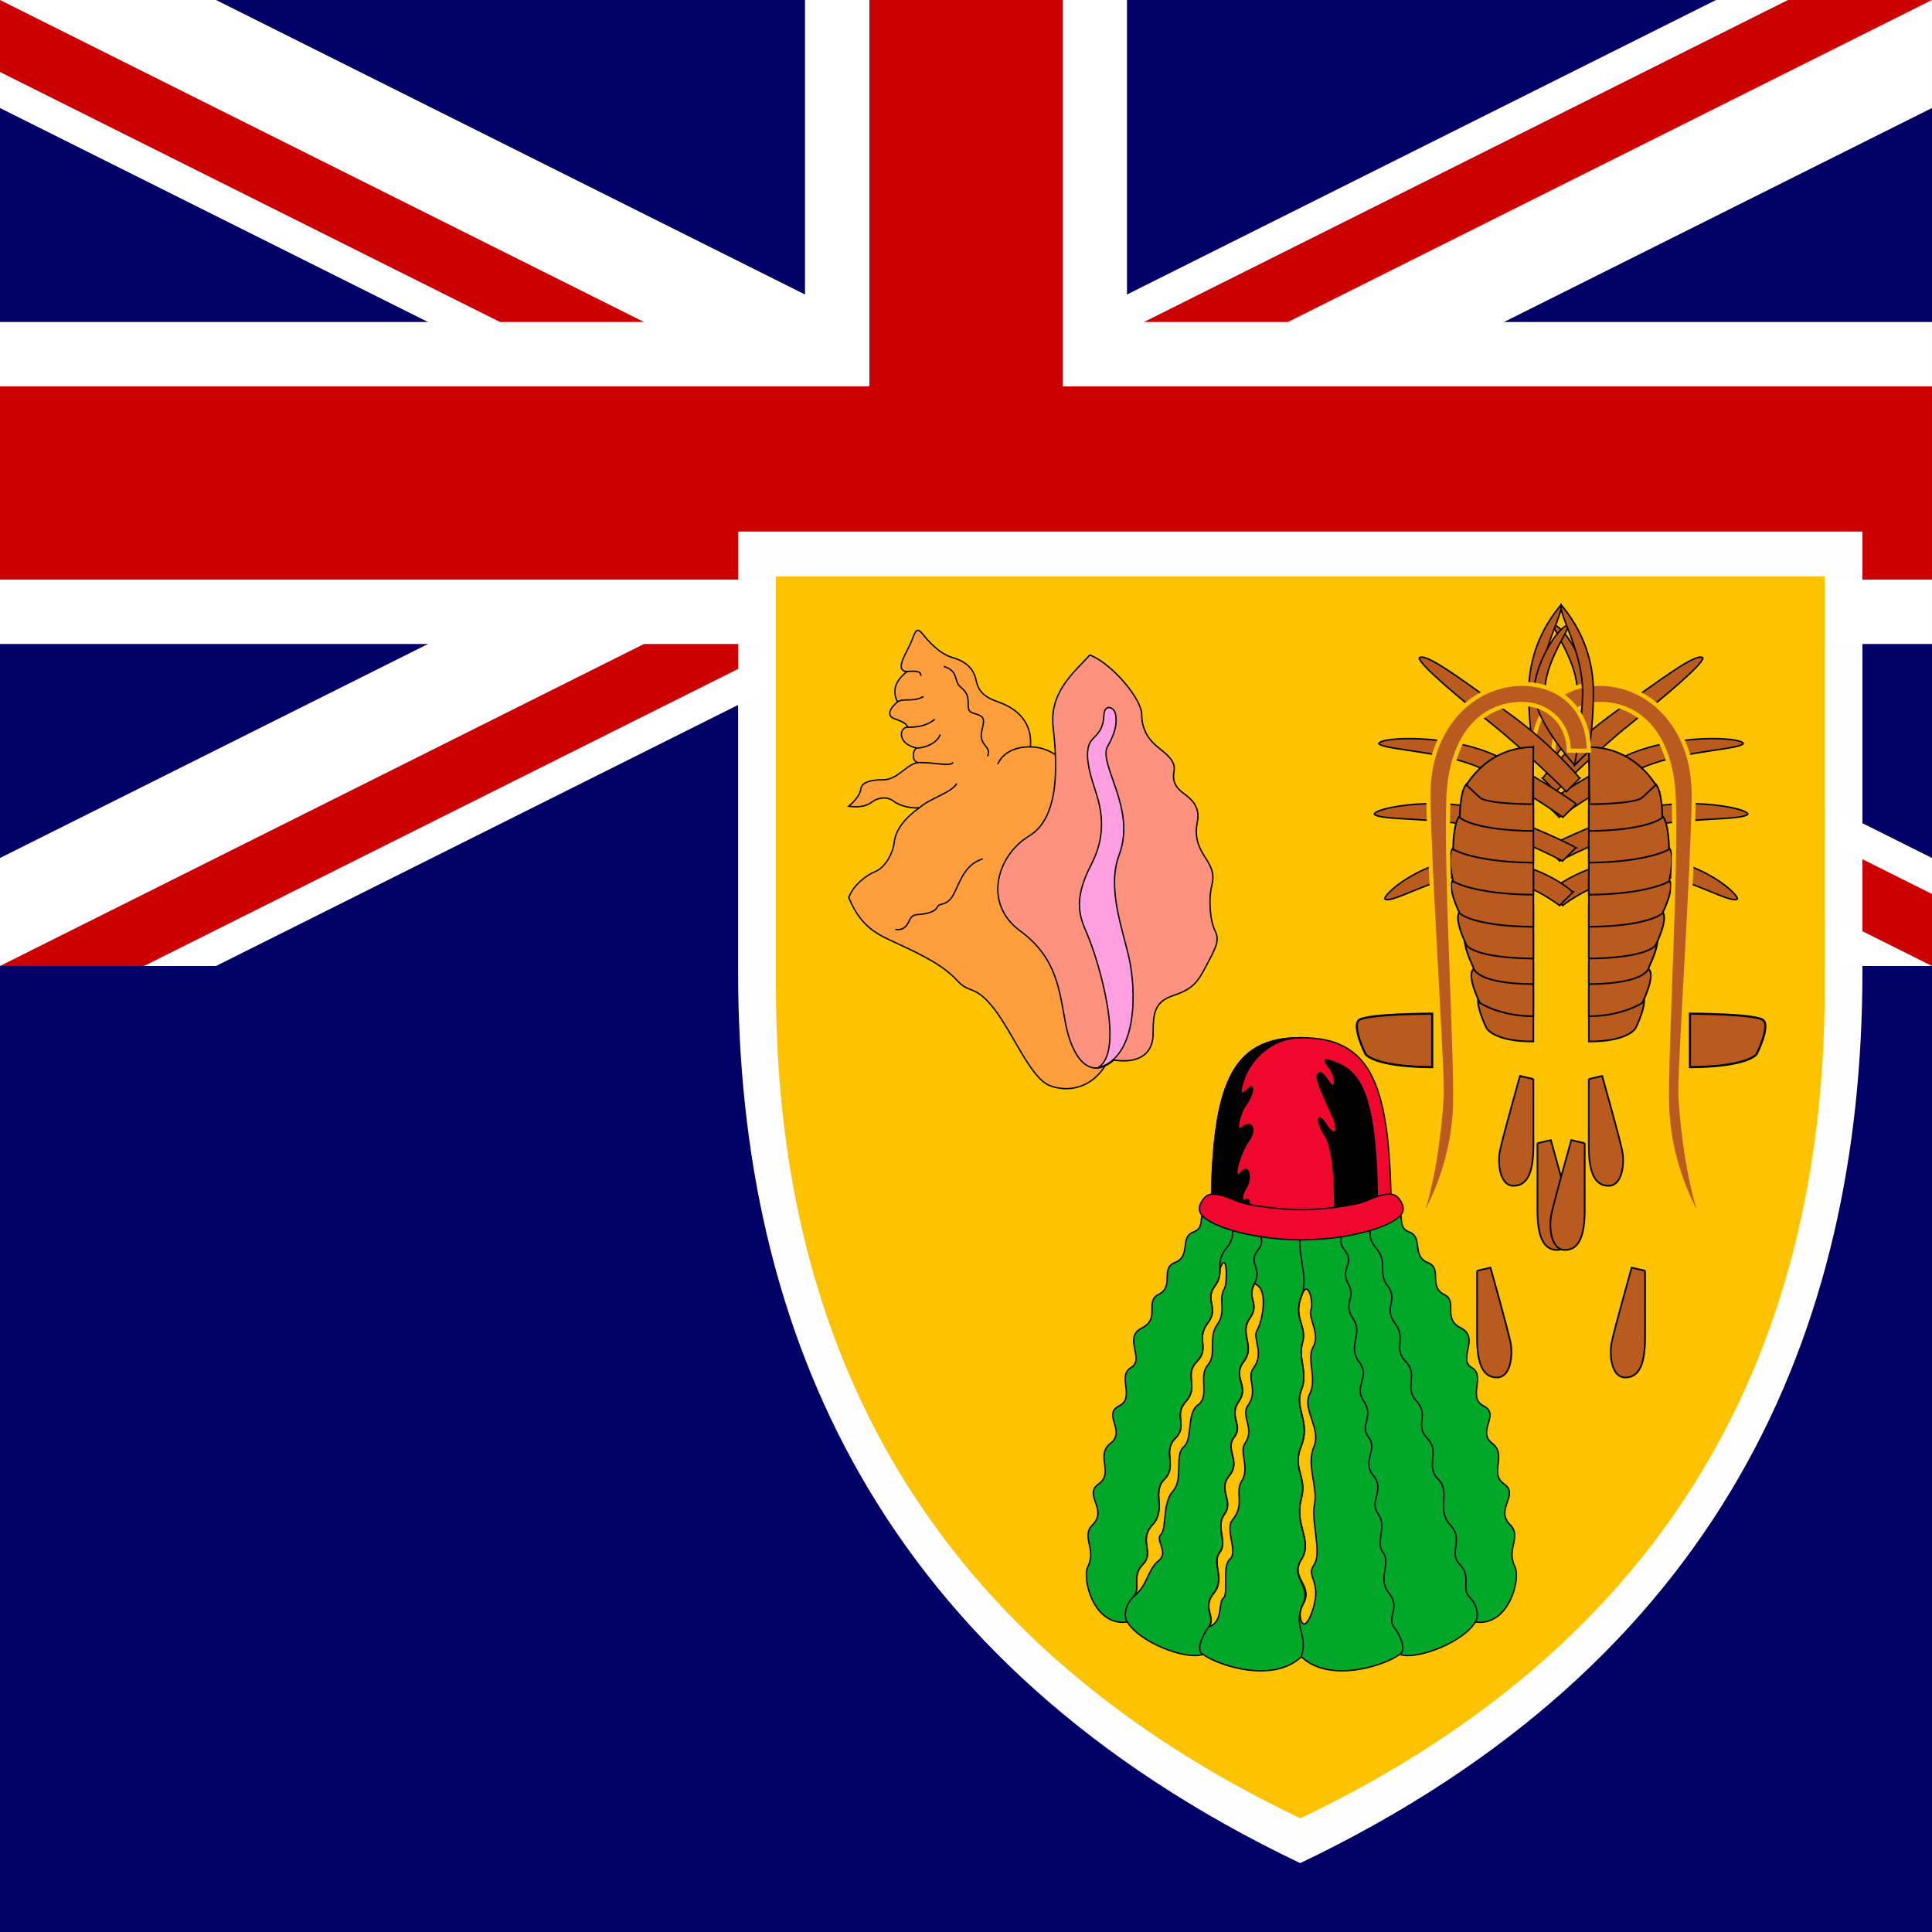 <svg xmlns="http://www.w3.org/2000/svg" height="512" width="512" version="1"><rect width="100%" height="100%" fill="#333333" stroke="none"/><defs><clipPath id="a"><path fill-opacity=".67" d="M0 0h512v512H0z"/></clipPath></defs><g clip-path="url(#a)"><path fill="#006" d="M1024 512V0H0v512h1024z"/><path fill-rule="evenodd" fill="#006" d="M0 0h512v256H0z"/><g stroke-width="1pt"><path fill="#fff" d="M0 0v28.622L454.757 256h57.24v-28.62L57.242 0H0zm511.998 0v28.62L57.24 256H0v-28.622L454.757 0h57.24z"/><path fill="#fff" d="M213.332 0v256h85.333V0h-85.333zM0 85.333v85.333h511.998V85.333H0z"/><path fill="#c00" d="M0 102.4v51.2h511.998v-51.2H0zM230.4 0v256h51.2V0h-51.2zM0 256l170.666-85.334h38.16L38.162 256H0zM0 0l170.666 85.333h-38.16L0 19.08V0zm303.17 85.333L473.838 0h38.16L341.333 85.333h-38.16zM512 256l-170.666-85.334h38.16L512 236.92V256z"/></g><g><path fill-opacity=".996" fill="#fff" d="M493.562 140.875V257.36c0 95.634-37.564 183.177-149 236.39-111.39-53.213-148.96-140.753-148.96-236.39V140.876h298.014z"/><path fill-opacity=".996" fill="#fdc300" d="M483.578 152.746v108.648c0 89.2-35.036 170.854-138.975 220.484-103.943-49.63-138.976-131.284-138.976-220.484V152.746h277.965z"/><g stroke="#000" stroke-width=".063"><path d="M205.96 52.847c-.353-.265-.736-.427-1.265-.44.117-1.296-.824-1.855-1.5-2.09-.677-.236-.913-.5-1.03-1.03-.118-.53-.47-.853-1.09-1.03-.617-.176-1.147-.794-1.382-1.088-.235-.296-.324-.237-.5.263-.177.5-.883 1.442-.236 1.472-.47.382-.735.823-.44 1.412-.325.265-.56.647-.12.794.443.148.56.266.59.384-.397 0-.5.794.44.97-.205.03-.293.677.09.677-.53 0-.972.796-1.648.796-.678 0-1.03.147-1.06.44-.03.295-.383.648-.56.795.5.06.824 0 1.09-.205s.705-.264 1-.03c.294.236.912.354 1.206.295-.647.442-1.118 1.03-1.177 1.59-.06.558-.442 1.205-.884 1.382-.44.176-1.03.647-1.235 1.206.56 1.383 1.353 1.725 2.148 2.09 1.413.646 2.295 1.117 2.884 1.764.588.648.824.177 1.706 1.295.883 1.118 1.707 3.236 2.59 3.59.882.353 2 .117 2.647-1 .648-1.12 1.06-12.417-2.265-14.3z" fill="#ff9e3d" transform="matrix(5.7 0 0 5.7 -893.7 -100.8)"/><path d="M288.822 173.592c-4.697 5.032-10.74 10.063-9.73 19.12s2.012 23.814-6.372 28.845c-8.385 5.03-12.41 17.777-2.35 25.155 10.062 7.38 10.398 16.436 12.074 24.822 1.68 8.385 6.042 15.093 12.75 9.39 6.704 1.007 10.397-1.676 10.397-7.042s.338-8.386 5.365-10.063c5.033-1.678 6.373-3.356 8.72-7.883 2.35-4.528 3.69-6.54 2.35-9.225-1.34-2.683-1.847-8.217-.838-12.242 1.01-4.025-1.34-6.205-2.685-8.72-1.34-2.516-1.84-4.696-1.174-8.05.672-3.355-1.003-5.535-3.352-7.212-2.348-1.677-3.357-3.354-2.85-6.038.502-2.683-1.68-4.36-4.195-6.372s-4.36-4.696-4.36-8.72c0-4.026-7.712-13.418-13.748-15.766z" fill="#ff927f" stroke-width=".359"/><path d="M290.703 283.106c11.235-2.85 10.232-21.298 8.556-29.013-1.683-7.715-5.992-18.764-2.686-27.504 4.697-12.41-5.706-24.15-3.02-28.846 2.684-4.696 2.347-7.212 2.01-8.72-.33-1.51-2.85-2.684-3.014.502-.17 3.186-1.01 4.36-3.02 6.373s-1.512 6.37 0 11.235c1.51 4.863 4.696 12.243-.338 21.97-5.027 9.727-2.958 14.06-1.003 18.615 3.015 7.044 10.23 31.53 2.513 35.386z" fill="#ff9ee1" stroke-width=".359"/><path d="M240.372 177.953c1.26 0 3.694-.504 3.694 1.173M237.864 186c1.51-1.09 4.195.17 6.874-1.424M240.543 192.71c2.012 0 4.697-.084 7.21-2.096M243.05 198.245c1.848 0 5.285-1.174 6.123-3.605M243.564 202.104c3.602-.168 8.385 1.174 9.052-.084M243.735 214.01c2.514-2.347 8.47-3.94 9.81-6.372M250.12 176.613c4.188 1.343 2.456 3.934 4.525 5.535 3.693 2.85.336 6.037 3.357 6.876 3.015.838 2.964 1.348 2.177 4.696-.924 3.94 2.85 4.108 1.51 6.708M273.09 197.914c-1.676 0-6.623.168-8.72 4.612M237.294 246.296c1.932.336 2.896-.763 3.437-1.845.588-1.173.84-2.01 2.6-2.095 1.762-.085 4.446-.587 5.033-1.93.587-1.34 2.685-.083 4.446-3.605 1.76-3.52 2.935-7.714 7.626-9.224" fill="none" stroke-width=".359"/></g><g stroke="#000" stroke-width=".063"><path d="M221.76 73.75c.333.484-.012 1.007.553 1.216.662.245.084 1.116.865 1.422.692.273.005 1.105.753 1.48.67.333-.11 1.114.782 1.56.892.447-.168 1.45.502 1.84.67.392-.223 1.396.558 1.787.78.39-.335 1.17.39 1.73.725.557-.167 1.393.558 1.895s-.445 1.173.28 1.897c.557.558-.202 1.104.222 1.953.28.557-.28 2.79-1.84 2.566-.56.948-2.734 1.785-3.515 1.506-.78.558-3.29 1.34-4.575.11-1.282 1.23-3.793.448-4.574-.11-.78.28-2.956-.558-3.514-1.506-1.562.223-2.12-2.01-1.84-2.566.423-.85-.336-1.395.222-1.953.724-.724-.446-1.394.28-1.897s-.168-1.338.557-1.896c.725-.558-.39-1.34.39-1.73.78-.39-.11-1.394.558-1.785.67-.39-.39-1.395.503-1.84.893-.448.112-1.23.78-1.563.75-.374.062-1.206.754-1.48.78-.305.203-1.176.865-1.42.574-.214.208-.75.57-1.24 1.66.653 6.803 1.122 8.918.023z" fill="#00a728" transform="matrix(5.7 0 0 5.7 -893.7 -100.8)"/><g fill-opacity=".996" fill="#fdc300"><path d="M323.307 336.208c.006 1.427-.03 2.85-1.35 4.61-2.862 3.816 1.27 5.724-1.91 9.857-3.175 4.134.638 6.678-2.862 10.175-3.494 3.498.64 6.678-2.86 10.494-3.495 3.815.637 6.358-2.863 9.856-3.494 3.498.64 7.314-2.86 10.81-3.495 3.5.637 7.95-3.182 12.084-3.813 4.133.64 7.313-2.542 10.493-3.18 3.18-.32 6.36-2.542 8.584 3.813-2.86 3.813-7.31 6.675-9.537 2.862-2.226-.95-5.406.64-6.996s.318-8.267 3.18-11.446c2.86-3.18.32-9.538 2.86-11.764s.634-8.903 3.814-11.13 0-7.63 2.543-10.492c2.547-2.86 0-7.313 2.547-10.81 2.543-3.498.115-6.674 1.904-9.54.798-1.27.798-10.492-1.19-5.246zM332.484 340.18c-2.223 4.134 1.59 5.088-1.27 9.22s1.59 7.314-1.59 11.448 1.59 6.36-1.273 10.493c-2.86 4.134 1.273 6.36-1.27 9.54-2.548 3.18 1.904 6.36-1.27 10.175-3.18 3.816 1.27 6.677-1.278 10.175-2.542 3.497.958 7.313-1.27 10.174-2.224 2.862 1.59 6.996-1.59 10.81s.637 6.36-1.272 8.905c3.82-1.273 2.388-6.52 3.82-7.632 1.43-1.114-.48-8.427 1.743-10.334 2.23-1.908-1.43-7.793.64-10.334 3.498-4.293.477-7.155 2.54-10.493 2.07-3.34-.786-7.625.8-9.857 2.7-3.816-1.198-7.255.79-10.016 2.862-3.975-.552-7.248 1.432-9.857 3.02-3.975-.32-7.95.957-10.016 1.27-2.066 3.335-10.97-.638-12.4zM344.853 343.652c-2.223 5.54 1.59 7.756.32 12.188-1.272 4.432 1.59 7.757-.32 12.558-1.904 4.8 2.548 8.494 0 14.774-2.542 6.28 1.642 7.842 0 14.035-1.904 7.203 3.18 11.018 0 16.106-3.175 5.087 3.642 6.772.32 12.082-1.59 2.544.16 9.063 2.7 1.273 2.55-7.79-1.903-8.744.32-11.924 2.23-3.18-.792-11.606.16-16.058.957-4.45-2.223-10.493-.16-15.262 2.07-4.77-3.18-9.856-1.11-13.99 2.068-4.134-.953-9.22.95-12.56 1.91-3.338-1.43-7.79-.632-9.698.793-1.908-.797-8.956-2.547-3.524z" stroke-width=".359"/></g><path d="M368.68 323.326c0-35.93-5.085-48.33-23.85-48.33-18.758 0-23.843 12.4-23.843 48.33h47.692z" fill="#ef072d" stroke-width=".359"/><g fill="none"><path d="M327.98 320.464c-3.5 3.498.64 6.042-2.86 10.175-3.5 4.133-.32 6.358-3.18 10.174s1.27 5.724-1.91 9.857c-3.175 4.134.638 6.678-2.862 10.176-3.494 3.497.638 6.677-2.86 10.493-3.495 3.815.637 6.358-2.863 9.855-3.494 3.5.64 7.314-2.86 10.81-3.495 3.5.637 7.95-3.182 12.084-3.813 4.133.64 7.312-2.542 10.492-3.18 3.18-.318 6.36-2.54 8.585-2.23 2.226-2.543 5.326-1.59 6.677M334.65 321.735c-3.175 4.134 1.59 6.042-1.27 9.54-2.862 3.497 1.27 4.77-.953 8.903s1.59 5.087-1.27 9.22 1.59 7.314-1.59 11.447 1.59 6.36-1.272 10.493 1.27 6.36-1.272 9.54c-2.547 3.18 1.904 6.358-1.27 10.174-3.18 3.816 1.27 6.677-1.277 10.175-2.543 3.497.957 7.313-1.272 10.174-2.223 2.863 1.59 6.997-1.59 10.813s.64 6.36-1.27 8.903c-1.91 2.543-3.415 6.28-1.59 7.313M344.853 325.554c-1.585 6.648 2.23 12.558 0 18.098-2.223 5.54 1.59 7.756.32 12.188-1.272 4.432 1.59 7.757-.32 12.558-1.904 4.8 2.548 8.494 0 14.774-2.542 6.28 1.642 7.842 0 14.035-1.904 7.203 3.18 11.018 0 16.106-3.175 5.087 2.867 6.36.32 12.082-2.543 5.724 1.59 7.95-.32 13.674M361.725 320.464c3.5 3.498-.638 6.042 2.86 10.175 3.5 4.133.32 6.358 3.182 10.174s-1.27 5.724 1.91 9.857c3.174 4.134-.64 6.678 2.86 10.176 3.495 3.497-.638 6.677 2.862 10.493 3.493 3.815-.64 6.358 2.86 9.855 3.495 3.5-.638 7.314 2.862 10.81 3.494 3.5-.638 7.95 3.18 12.084 3.814 4.133-.638 7.312 2.543 10.492 3.18 3.18.32 6.36 2.542 8.585 2.23 2.226 2.548 5.326 1.59 6.677M355.056 321.735c3.175 4.134-1.59 6.042 1.27 9.54 2.863 3.497-1.27 4.77.953 8.903 2.228 4.133-1.59 5.087 1.27 9.22s-1.59 7.314 1.59 11.447-1.59 6.36 1.272 10.493c2.86 4.133-1.272 6.36 1.27 9.54 2.55 3.18-1.903 6.358 1.277 10.174 3.174 3.816-1.277 6.677 1.27 10.175 2.543 3.497-.957 7.313 1.272 10.174 2.223 2.863-1.59 6.997 1.59 10.813s-.638 6.36 1.27 8.903c1.91 2.543 3.42 6.28 1.59 7.313" stroke-width=".359"/></g><path d="M321.027 323.326c0-35.93 5.084-48.33 23.843-48.33-8.584 0-13.828 6.676-15.26 11.127s-.637 4.134 1.272 2.385.952 2.067-.632 4.134c-1.59 2.067-3.18 7.95-.958 6.04 2.23-1.906 3.973.32 1.59 3.658s-4.45 11.13-2.07 8.426c2.39-2.703 2.863 1.75 1.438 3.975-1.437 2.227-1.277 4.134 0 3.18 1.27-.953 1.11 3.657-.16 5.406h-9.063zM365.03 321.262c0-28.14-3.493-36.566-10.487-39.427-3.96-1.623-4.075-1.272-2.183 1.27s1.602 6.202-.148 3.658c-1.744-2.543-2.326-3.02-3.055-1.907-.73 1.112 2.034 6.36 4.075 11.128 1.642 3.837.58 5.723-1.892 1.908s-2.474-.36-.302 2.862c2.787 4.133 2.7 16.693 2.7 21.94l11.293-1.432z" stroke-width=".359"/><path d="M344.853 328.575c7.473 0 15.652-1.33 21.147-3.465 6.52-2.53 6.868-4.755 4.61-7.595-1.59-2-5.09-.8-8.423.666-3.34 1.467-12.563 2.4-17.334 2.4-4.765 0-13.988-.933-17.328-2.4-3.335-1.464-6.834-2.664-8.425-.665-2.257 2.84-1.91 5.064 4.612 7.595 5.49 2.134 13.674 3.465 21.14 3.465z" fill="#ef072d" stroke-width=".359"/></g><g fill-rule="evenodd" fill="#b95a1e"><path d="M779.41 912.6s-.12 103.6 0 179.24c.12 75.63 19.822 104.91 54.262 103.59 34.44-1.33 41.108-58.83 34.53-92.08-6.576-33.26-53.24-198.97-53.24-198.97l-35.552 8.222z" transform="matrix(.1 0 0 .1 313.5 245.5)" stroke="#000" stroke-width="4.375"/><path d="M779.41 912.6s-.12 103.6 0 179.24c.12 75.63 19.822 104.91 54.262 103.59 34.44-1.33 41.108-58.83 34.53-92.08-6.576-33.26-53.24-198.97-53.24-198.97l-35.552 8.222z" transform="matrix(.1 0 0 .1 329.5 211.7)" stroke="#000" stroke-width="4.375"/><path d="M779.41 912.6s-.12 103.6 0 179.24c.12 75.63 19.822 104.91 54.262 103.59 34.44-1.33 41.108-58.83 34.53-92.08-6.576-33.26-53.24-198.97-53.24-198.97l-35.552 8.222z" transform="matrix(.1 0 0 .1 343.1 194.7)" stroke="#000" stroke-width="4.375"/><path d="M779.53 255.12c159.57-1.394 177.16-35.432 177.16-35.432s35.43-70.866 17.716-88.584c-17.717-17.716-194.88-17.716-194.88-17.716v141.73z" transform="matrix(.1 0 0 .1 369.9 257.3)" stroke="#000" stroke-width="5.554"/><path d="M779.53 255.12c106.3 0 124.02-35.432 124.02-35.432s35.43-70.866 17.716-88.584c-17.717-17.716-141.73-17.716-141.73-17.716v141.73z" transform="matrix(.1 0 0 .1 343.1 250.5)" stroke="#000" stroke-width="4.375"/><path d="M779.53 255.12c88.583 0 141.73-35.433 141.73-35.433s35.43-70.866 17.716-88.584c-17.72-17.72-159.45-17.71-159.45-17.71v141.73z" transform="matrix(.1 0 0 .1 343.1 243.8)" stroke="#000" stroke-width="4.375"/><path d="M832.68 113.39s70.866-88.583 194.88-177.17c124.01-88.582 213.73-156.72 230.31-141.73 0 17.717-106.3 106.3-194.88 177.17C974.4 42.52 868.1 148.82 868.1 148.82l-35.433-35.433z" transform="matrix(.1 0 0 .1 325.5 194.9)" stroke="#000" stroke-width="3.927"/><path d="M832.68 113.39s70.05-52.025 204.38-124.02c132.23-63.918 318.89-53.15 318.89-35.433-17.71 17.716-177.16 17.716-283.46 70.866-101.48 50.73-204.39 124.01-204.39 124.01l-35.433-35.433z" transform="matrix(.1 0 0 .1 326.4 201.7)" stroke="#000" stroke-width="3.927"/><path d="M832.68 113.39s61.675-35.068 204.38-88.583c141.72-53.15 329.87-17.717 329.87 0-17.7 17.713-170.4 6.944-276.7 35.43-109.99 27.757-222.09 88.583-222.09 88.583l-35.433-35.433z" transform="matrix(.1 0 0 .1 326.5 213.3)" stroke="#000" stroke-width="3.927"/><path d="M832.68 113.39s71.08-70.976 222.47-88.583c152.3-17.72 276.3 88.583 276.3 106.29-17.7 17.72-159.5-77.972-265.7-64.286-112.67 13.655-197.69 82.007-197.69 82.007l-35.433-35.433z" transform="matrix(.1 0 0 .1 327.3 225.1)" stroke="#000" stroke-width="3.927"/><path d="M779.53 255.12c159.57-1.394 159.45-45.508 159.45-45.508s35.43-70.866 17.716-88.584c-17.717-17.716-177.16-7.64-177.16-7.64v141.73z" transform="matrix(.1 0 0 .1 343.1 235.3)" stroke="#000" stroke-width="4.375"/><path d="M779.53 255.12c159.57-1.394 177.16-35.432 177.16-35.432s35.43-70.866 17.716-88.584c-17.717-17.716-194.88-17.716-194.88-17.716v141.73z" transform="matrix(.1 0 0 .1 343.1 228.5)" stroke="#000" stroke-width="4.375"/><path d="M779.53 255.12c159.57-1.394 194.88-35.433 194.88-35.433s35.43-70.866 17.716-88.583c-17.717-17.716-212.6-17.716-212.6-17.716v141.73z" transform="matrix(.1 0 0 .1 343.1 220.1)" stroke="#000" stroke-width="4.375"/><path d="M779.53 255.12c159.57-1.394 212.6-35.433 212.6-35.433s17.714-70.866 0-88.583c-17.717-17.716-212.6-17.716-212.6-17.716v141.73z" transform="matrix(.1 0 0 .1 343.1 211.6)" stroke="#000" stroke-width="4.375"/><path d="M832.68 113.39S946.89 24.807 946.89-46.06c0-70.866-50.35-141.73-64.625-177.17 28.552 0 93.176 106.3 93.176 177.17 0 77.444-107.32 194.88-107.32 194.88l-35.432-35.433z" transform="matrix(.1 0 0 .1 323.3 187.9)" stroke="#000" stroke-width="3.927"/><path d="M832.68 113.39s-14.276-53.15-14.276-159.45c0-124.02 63-202.89 85.654-230.32 5.898 27.422-57.102 124.02-57.102 230.32 0 77.444 21.157 194.88 21.157 194.88l-35.433-35.433z" transform="matrix(.1 0 0 .1 323.3 187.9)" stroke="#000" stroke-width="3.927"/><path d="M779.53 255.12c159.57-1.394 212.6-35.433 212.6-35.433s0-70.866-17.716-88.583c-17.717-17.716-194.88-17.716-194.88-17.716v141.73z" transform="matrix(.1 0 0 .1 343.1 203.1)" stroke="#000" stroke-width="4.375"/><path d="M779.53 255.12c159.57-1.394 194.88-35.433 194.88-35.433s0-70.866-17.716-88.583c-17.717-17.716-177.16-17.716-177.16-17.716v141.73z" transform="matrix(.1 0 0 .1 343.1 194.7)" stroke="#000" stroke-width="4.375"/><path d="M318.9 1318.1c55.065-122.32 70.866-336.61 70.866-372.05 0-99.782-32.948-585.11-35.433-779.53s124.02-301.18 248.03-301.18c106.3 0 177.17 70.866 177.17 177.17h-53.15c0-70.866-53.15-124.02-124.02-124.02-106.3 0-187.99 83.74-194.88 248.03-7.605 189.89 21.316 682.94 17.717 814.96s-51.234 249.72-106.3 336.61z" transform="matrix(-.1 0 0 .1 484.3 194.7)" stroke="#fdc301" stroke-width="11.026"/><path d="M779.41 912.6s-.12 103.6 0 179.24c.12 75.63 19.822 104.91 54.262 103.59 34.44-1.33 41.108-58.83 34.53-92.08-6.576-33.26-53.24-198.97-53.24-198.97l-35.552 8.222z" transform="matrix(-.1 0 0 .1 513.9 245.5)" stroke="#000" stroke-width="4.375"/><path d="M779.53 32.884c124.13.14 177.77 102.39 177.46 100.31l-35.734 33.347c-18.985 17.718-141.73 17.718-140.21 17.627l-1.52-151.29z" transform="matrix(.1 0 0 .1 343.1 194.7)" stroke="#000" stroke-width="4.375"/><path d="M779.41 912.6s-.12 103.6 0 179.24c.12 75.63 19.822 104.91 54.262 103.59 34.44-1.33 41.108-58.83 34.53-92.08-6.576-33.26-53.24-198.97-53.24-198.97l-35.552 8.222z" transform="matrix(-.1 0 0 .1 497.9 211.7)" stroke="#000" stroke-width="4.375"/><path d="M779.41 912.6s-.12 103.6 0 179.24c.12 75.63 19.822 104.91 54.262 103.59 34.44-1.33 41.108-58.83 34.53-92.08-6.576-33.26-53.24-198.97-53.24-198.97l-35.552 8.222z" transform="matrix(-.1 0 0 .1 484.3 194.7)" stroke="#000" stroke-width="4.375"/><path d="M779.53 255.12c159.57-1.394 177.16-35.432 177.16-35.432s35.43-70.866 17.716-88.584c-17.717-17.716-194.88-17.716-194.88-17.716v141.73z" transform="matrix(-.1 0 0 .1 457.5 257.3)" stroke="#000" stroke-width="5.554"/><path d="M779.53 255.12c106.3 0 124.02-35.432 124.02-35.432s35.43-70.866 17.716-88.584c-17.717-17.716-141.73-17.716-141.73-17.716v141.73z" transform="matrix(-.1 0 0 .1 484.3 250.5)" stroke="#000" stroke-width="4.375"/><path d="M779.53 255.12c88.583 0 141.73-35.433 141.73-35.433s35.43-70.866 17.716-88.584c-17.72-17.72-159.45-17.71-159.45-17.71v141.73z" transform="matrix(-.1 0 0 .1 484.3 243.8)" stroke="#000" stroke-width="4.375"/><path d="M832.68 113.39s70.866-88.583 194.88-177.17c124.01-88.582 213.73-156.72 230.31-141.73 0 17.717-106.3 106.3-194.88 177.17C974.4 42.52 868.1 148.82 868.1 148.82l-35.433-35.433z" transform="matrix(-.1 0 0 .1 501.9 194.9)" stroke="#000" stroke-width="3.927"/><path d="M832.68 113.39s70.05-52.025 204.38-124.02c132.23-63.918 318.89-53.15 318.89-35.433-17.71 17.716-177.16 17.716-283.46 70.866-101.48 50.73-204.39 124.01-204.39 124.01l-35.433-35.433z" transform="matrix(-.1 0 0 .1 501 201.7)" stroke="#000" stroke-width="3.927"/><path d="M832.68 113.39s61.675-35.068 204.38-88.583c141.72-53.15 329.87-17.717 329.87 0-17.7 17.713-170.4 6.944-276.7 35.43-109.99 27.757-222.09 88.583-222.09 88.583l-35.433-35.433z" transform="matrix(-.1 0 0 .1 500.9 213.3)" stroke="#000" stroke-width="3.927"/><path d="M832.68 113.39s71.08-70.976 222.47-88.583c152.3-17.72 276.3 88.583 276.3 106.29-17.7 17.72-159.5-77.972-265.7-64.286-112.67 13.655-197.69 82.007-197.69 82.007l-35.433-35.433z" transform="matrix(-.1 0 0 .1 500.1 225.1)" stroke="#000" stroke-width="3.927"/><path d="M779.53 255.12c159.57-1.394 159.45-45.508 159.45-45.508s35.43-70.866 17.716-88.584c-17.717-17.716-177.16-7.64-177.16-7.64v141.73z" transform="matrix(-.1 0 0 .1 484.3 235.3)" stroke="#000" stroke-width="4.375"/><path d="M779.53 255.12c159.57-1.394 177.16-35.432 177.16-35.432s35.43-70.866 17.716-88.584c-17.717-17.716-194.88-17.716-194.88-17.716v141.73z" transform="matrix(-.1 0 0 .1 484.3 228.5)" stroke="#000" stroke-width="4.375"/><path d="M779.53 255.12c159.57-1.394 194.88-35.433 194.88-35.433s35.43-70.866 17.716-88.583c-17.717-17.716-212.6-17.716-212.6-17.716v141.73z" transform="matrix(-.1 0 0 .1 484.3 220.1)" stroke="#000" stroke-width="4.375"/><path d="M779.53 255.12c159.57-1.394 212.6-35.433 212.6-35.433s17.714-70.866 0-88.583c-17.717-17.716-212.6-17.716-212.6-17.716v141.73z" transform="matrix(-.1 0 0 .1 484.3 211.6)" stroke="#000" stroke-width="4.375"/><path d="M832.68 113.39S946.89 24.807 946.89-46.06c0-70.866-50.35-141.73-64.625-177.17 28.552 0 93.176 106.3 93.176 177.17 0 77.444-107.32 194.88-107.32 194.88l-35.432-35.433z" transform="matrix(-.1 0 0 .1 504.1 187.9)" stroke="#000" stroke-width="3.927"/><path d="M832.68 113.39s-14.276-53.15-14.276-159.45c0-124.02 63-202.89 85.654-230.32 5.898 27.422-57.102 124.02-57.102 230.32 0 77.444 21.157 194.88 21.157 194.88l-35.433-35.433z" transform="matrix(-.1 0 0 .1 504.1 187.9)" stroke="#000" stroke-width="3.927"/><path d="M779.53 255.12c159.57-1.394 212.6-35.433 212.6-35.433s0-70.866-17.716-88.583c-17.717-17.716-194.88-17.716-194.88-17.716v141.73z" transform="matrix(-.1 0 0 .1 484.3 203.1)" stroke="#000" stroke-width="4.375"/><path d="M779.53 255.12c159.57-1.394 194.88-35.433 194.88-35.433s0-70.866-17.716-88.583c-17.717-17.716-177.16-17.716-177.16-17.716v141.73z" transform="matrix(-.1 0 0 .1 484.3 194.7)" stroke="#000" stroke-width="4.375"/><path d="M318.9 1318.1c55.065-122.32 70.866-336.61 70.866-372.05 0-99.782-32.948-585.11-35.433-779.53s124.02-301.18 248.03-301.18c106.3 0 177.17 70.866 177.17 177.17h-53.15c0-70.866-53.15-124.02-124.02-124.02-106.3 0-187.99 83.74-194.88 248.03-7.605 189.89 21.316 682.94 17.717 814.96s-51.234 249.72-106.3 336.61z" transform="matrix(.1 0 0 .1 343.1 194.7)" stroke="#fdc301" stroke-width="11.026"/><path d="M779.53 32.884c124.13.14 177.77 102.39 177.46 100.31l-35.734 33.347c-18.985 17.718-141.73 17.718-140.21 17.627l-1.52-151.29z" transform="matrix(-.1 0 0 .1 484.3 194.7)" stroke="#000" stroke-width="4.375"/></g></g></g></svg>